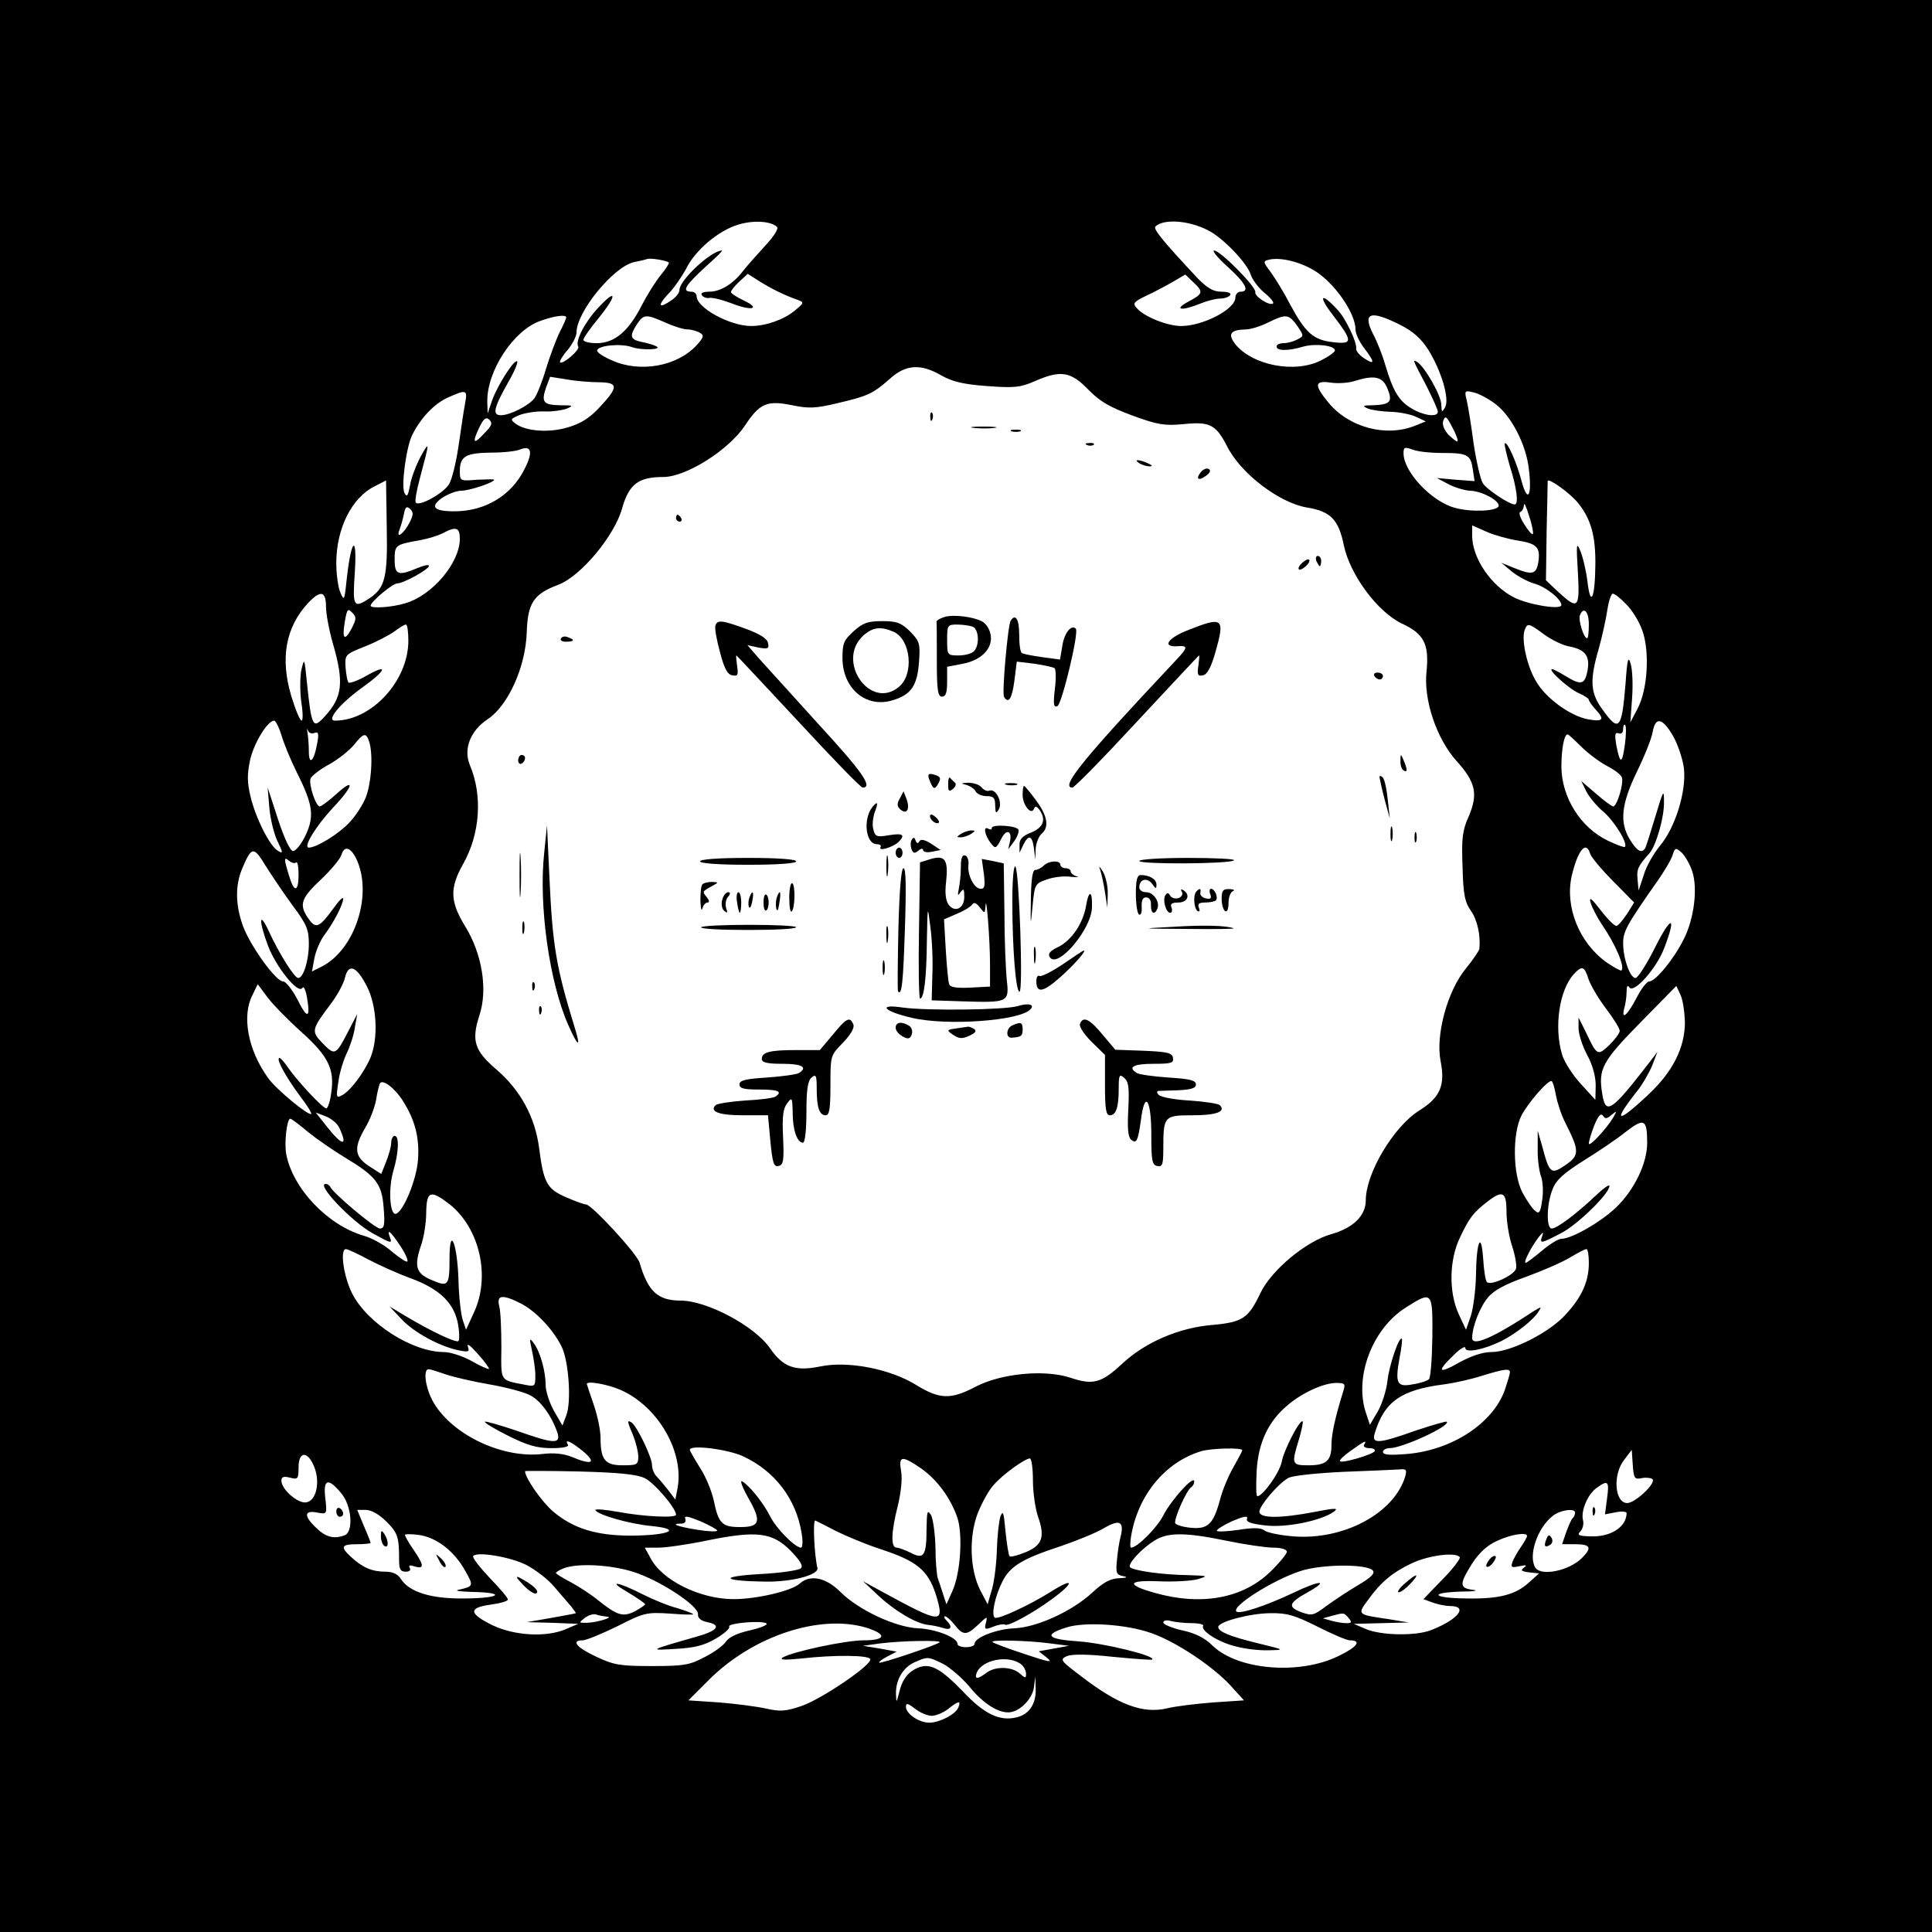 <?xml version="1.0" standalone="no"?>
<!DOCTYPE svg PUBLIC "-//W3C//DTD SVG 20010904//EN"
 "http://www.w3.org/TR/2001/REC-SVG-20010904/DTD/svg10.dtd">
<svg version="1.0" xmlns="http://www.w3.org/2000/svg"
 width="563pt" height="563pt" viewBox="0 0 563 563"
 preserveAspectRatio="xMidYMid meet">

<g transform="translate(0,563) scale(0.1,-0.1)"
fill="#000000" stroke="none">
<path d="M0 2815 l0 -2815 2815 0 2815 0 0 2815 0 2815 -2815 0 -2815 0 0
-2815z m2264 2154 c6 -5 -9 -28 -35 -56 -24 -26 -53 -59 -64 -73 -29 -38 -66
-60 -98 -60 -17 0 -26 -4 -22 -10 4 -6 14 -10 23 -8 10 1 38 -6 64 -16 58 -23
87 -16 36 8 -21 10 -38 21 -38 25 0 4 11 18 24 30 l25 23 33 -21 c33 -21 75
-42 113 -55 19 -7 18 -9 -10 -32 -32 -26 -84 -44 -126 -44 -62 0 -159 53 -159
87 0 7 -7 13 -15 13 -30 0 -19 18 47 78 26 23 45 42 42 42 -31 0 -124 -86
-124 -115 0 -8 -10 -21 -22 -29 -38 -27 -44 -18 -11 17 17 17 40 51 52 73 26
54 93 111 151 129 44 14 96 11 114 -6z m1256 -10 c43 -21 115 -96 125 -130 4
-13 21 -36 38 -51 18 -14 30 -29 27 -32 -9 -9 -55 20 -52 33 3 15 -102 121
-120 121 -7 0 11 -22 40 -48 52 -47 65 -72 37 -72 -8 0 -15 -8 -15 -17 0 -34
-94 -83 -158 -83 -41 0 -110 28 -130 53 -12 13 -8 18 30 36 24 11 59 30 78 41
l34 20 23 -22 c31 -29 29 -34 -14 -57 -45 -24 -20 -28 34 -6 19 8 46 15 59 15
12 0 26 5 29 10 4 6 -7 10 -26 10 -23 0 -40 10 -68 38 -98 105 -132 145 -124
152 24 23 97 18 153 -11z m-1571 -94 c2 -2 -9 -19 -23 -36 -15 -18 -40 -58
-56 -89 -38 -75 -79 -110 -131 -110 -21 0 -39 4 -39 10 0 5 21 35 46 65 53 66
51 86 -2 29 -38 -40 -69 -98 -59 -114 6 -9 -45 -53 -53 -46 -2 3 7 19 22 36
14 17 26 40 26 51 0 60 107 191 167 205 15 3 33 7 38 9 10 4 57 -4 64 -10z
m1877 -21 c59 -33 124 -125 124 -174 0 -12 11 -36 25 -54 32 -42 32 -51 0 -30
-14 9 -24 22 -23 28 3 18 -31 89 -55 114 -48 52 -57 41 -13 -16 59 -77 59 -86
0 -79 -56 6 -80 27 -124 109 -18 35 -44 77 -57 95 -22 29 -23 32 -6 36 31 8
86 -4 129 -29z m-2176 -139 c0 -3 -8 -22 -19 -43 -10 -20 -28 -68 -40 -107
-11 -38 -27 -77 -34 -86 -16 -21 -71 -49 -97 -49 -26 0 -22 20 22 98 17 29 28
56 25 59 -8 7 -57 -69 -73 -114 l-13 -38 -1 35 c-1 90 77 208 155 235 42 15
75 19 75 10z m289 -15 c24 -11 53 -20 65 -20 11 0 28 -5 36 -10 12 -7 11 -13
-10 -36 -57 -62 -166 -81 -247 -44 -24 10 -43 23 -43 28 0 15 67 22 100 11 30
-11 97 -8 70 3 -8 4 -27 9 -42 12 -32 7 -34 17 -12 51 20 30 26 30 83 5z
m1841 -9 c20 -30 20 -30 1 -40 -11 -6 -29 -11 -40 -11 -12 0 -21 -4 -21 -10 0
-13 35 -13 78 0 36 10 92 3 92 -11 0 -5 -18 -18 -40 -29 -76 -39 -201 -15
-251 48 -22 29 -13 41 31 42 14 0 43 9 65 20 53 26 60 25 85 -9z m299 3 c38
-19 62 -40 83 -73 38 -61 63 -144 49 -168 -9 -16 -10 -15 -11 8 0 26 -48 110
-70 124 -15 9 -14 8 28 -72 17 -34 32 -67 32 -73 0 -17 -43 -11 -77 10 -36 21
-54 51 -76 126 -8 28 -24 69 -36 91 -31 62 -8 70 78 27z m-1336 -148 c32 -18
64 -26 133 -31 81 -6 97 -4 139 14 75 33 105 29 156 -24 34 -35 62 -51 129
-76 74 -27 93 -30 148 -25 77 8 95 -1 127 -63 40 -81 154 -167 234 -180 68
-11 92 -35 107 -110 18 -86 98 -194 169 -228 65 -30 80 -60 72 -140 -9 -82 29
-195 87 -260 56 -62 64 -96 36 -162 -19 -42 -21 -65 -18 -148 2 -81 7 -103 25
-128 18 -26 28 -71 24 -110 -1 -6 -18 -31 -39 -57 -54 -65 -89 -194 -74 -270
14 -71 -1 -106 -62 -144 -75 -47 -156 -183 -156 -262 0 -44 -36 -80 -99 -98
-74 -20 -176 -105 -208 -172 -35 -74 -52 -85 -140 -93 -98 -8 -197 -51 -264
-114 -59 -55 -84 -62 -149 -40 -76 25 -202 13 -277 -26 -72 -38 -105 -37 -173
5 -76 47 -199 71 -280 54 -73 -15 -108 -2 -146 53 -45 65 -184 139 -261 139
-66 0 -95 27 -119 110 -7 26 -140 170 -156 170 -5 0 -31 9 -58 21 -56 24 -66
42 -79 144 -12 90 -54 168 -125 229 -63 54 -73 83 -49 157 25 75 8 179 -41
259 -45 73 -46 112 -6 183 49 87 57 199 19 288 -19 47 2 100 52 133 60 40 111
153 114 254 3 85 20 111 92 138 66 25 164 143 186 223 20 70 47 91 120 91 66
0 190 78 238 150 43 65 64 74 138 59 48 -10 68 -9 131 6 90 21 104 28 153 71
46 42 90 45 150 10z m-995 -20 c54 -1 54 -14 1 -71 -30 -33 -56 -49 -93 -60
-55 -17 -123 -12 -153 10 -17 13 -16 14 12 26 17 6 48 11 71 10 22 -1 51 3 65
8 21 9 20 10 -18 10 -50 1 -56 9 -42 51 l12 32 51 -8 c28 -5 70 -8 94 -8z
m2295 -18 c16 -39 9 -47 -43 -49 -29 0 -31 -2 -15 -9 11 -5 40 -9 65 -10 25 0
59 -7 75 -14 l30 -14 -30 -12 c-85 -35 -194 -6 -254 67 -42 51 -41 65 7 58 20
-3 51 -1 67 4 60 19 84 14 98 -21z m-2688 -45 c-4 -21 -12 -77 -19 -124 -7
-47 -19 -97 -28 -111 -17 -26 -85 -64 -96 -53 -4 3 2 36 12 73 28 105 29 110
2 62 -13 -25 -28 -63 -31 -84 -6 -31 -9 -36 -16 -23 -11 18 5 137 23 171 25
49 63 89 102 107 56 25 59 24 51 -18z m3005 -2 c45 -35 87 -117 95 -186 10
-80 -3 -104 -21 -37 -14 54 -42 117 -49 110 -2 -2 5 -32 15 -67 20 -62 26
-111 14 -111 -16 0 -82 44 -93 62 -7 11 -19 64 -27 117 -7 53 -16 109 -20 125
-7 28 -6 29 22 22 16 -4 45 -20 64 -35z m-2948 -83 c-32 -35 -37 -30 -16 15
13 27 20 33 30 24 10 -10 7 -18 -14 -39z m2835 -24 c-2 -2 -13 7 -26 19 -14
16 -19 30 -15 42 6 15 10 11 26 -20 11 -20 18 -39 15 -41z m-2717 -78 c-38
-79 -115 -126 -206 -126 -60 0 -72 13 -36 39 17 11 42 21 56 21 24 0 96 24 96
32 0 2 -22 1 -50 0 -49 -4 -50 -4 -50 25 0 43 17 53 90 54 36 0 74 4 85 9 33
13 39 -6 15 -54z m2673 44 c74 0 83 -5 89 -49 l5 -33 -55 4 -55 5 34 -18 c19
-10 47 -18 62 -19 34 0 89 -30 84 -45 -5 -15 -79 -18 -127 -5 -68 18 -150 105
-150 159 0 18 3 19 26 11 14 -6 53 -10 87 -10z m-3076 -216 c3 -148 -5 -177
-51 -208 -46 -30 -49 -24 -42 77 7 110 -10 99 -23 -15 -7 -68 -8 -71 -19 -45
-7 16 -12 54 -12 86 0 101 45 191 112 224 18 9 33 17 33 17 0 0 1 -61 2 -136z
m3471 71 c38 -47 52 -96 51 -181 -1 -98 -14 -126 -23 -49 -4 33 -14 74 -21 90
-11 27 -12 20 -7 -62 6 -106 1 -111 -56 -59 l-37 35 2 143 c2 79 3 144 3 146
1 11 64 -34 88 -63z m-131 -91 c-3 -3 -14 10 -25 28 -12 18 -17 35 -12 36 6 2
10 11 11 20 0 10 7 -5 15 -32 9 -26 13 -50 11 -52z m-3273 34 c-17 -33 -41
-51 -30 -22 4 10 10 31 13 46 4 21 8 24 18 15 10 -10 10 -17 -1 -39z m3228
-53 c57 -9 67 -20 61 -62 -6 -37 -17 -40 -71 -18 l-37 15 30 -25 c17 -14 45
-29 64 -35 35 -9 81 -46 81 -63 0 -15 -94 0 -138 22 -67 34 -122 115 -122 180
l0 30 43 -19 c23 -10 63 -21 89 -25z m-3082 5 c0 -70 -80 -165 -159 -188 -39
-12 -101 -16 -101 -7 0 11 64 65 78 65 18 0 92 41 92 51 0 5 -16 1 -35 -7 -55
-23 -65 -19 -65 25 0 43 2 44 75 57 22 4 51 13 65 20 39 21 50 17 50 -16z
m-390 -198 c0 -20 9 -69 20 -107 33 -114 28 -156 -23 -212 -36 -40 -39 -32
-53 102 -7 68 -7 69 -16 32 -4 -21 -4 -63 0 -93 5 -30 5 -54 1 -54 -5 0 -18
32 -30 71 -33 110 -17 201 49 272 36 38 52 35 52 -11z m3788 8 c17 -16 38 -50
47 -75 23 -60 17 -174 -13 -230 l-21 -40 5 70 c3 39 1 84 -4 100 -7 25 -10 16
-15 -57 -11 -134 -19 -143 -67 -76 -36 49 -38 85 -11 178 10 36 21 86 25 113
4 26 11 47 16 47 5 0 22 -13 38 -30z m-3713 -71 c-21 -39 -29 -32 -20 20 6 36
9 39 21 26 13 -13 13 -18 -1 -46z m3605 11 c0 -22 -2 -40 -5 -40 -10 0 -26 53
-21 67 11 27 26 11 26 -27z m-3440 -47 c0 -117 -107 -233 -214 -233 -26 0 14
49 79 96 70 50 79 72 15 36 -26 -15 -51 -24 -54 -21 -4 3 -7 23 -9 44 -2 38
-1 38 56 61 31 12 69 32 85 43 15 11 30 21 35 21 4 0 7 -21 7 -47z m3310 18
c22 -16 55 -32 74 -35 46 -9 60 -28 52 -71 -8 -40 -18 -43 -64 -15 -18 11 -35
20 -39 20 -15 0 51 -59 78 -70 16 -7 29 -16 29 -19 0 -4 9 -17 21 -30 26 -28
20 -35 -24 -27 -52 10 -123 62 -151 111 -27 45 -43 122 -33 149 8 21 11 21 57
-13z m-3680 -293 c7 -24 27 -73 45 -109 47 -93 52 -128 25 -184 -12 -25 -28
-45 -36 -45 -8 0 -25 35 -44 93 l-30 92 5 -60 c3 -33 14 -77 24 -97 16 -33 16
-36 2 -28 -24 12 -66 96 -81 159 -10 42 -10 65 -1 107 11 49 51 114 70 114 4
0 14 -19 21 -42z m4055 -2 c14 -24 28 -66 32 -94 8 -67 -25 -174 -70 -227 -18
-22 -40 -60 -47 -85 l-15 -45 -3 32 c-3 30 1 39 35 77 19 22 43 105 42 149 0
39 -2 35 -25 -42 -14 -46 -27 -88 -30 -93 -10 -16 -24 -8 -44 25 -31 50 -26
103 20 198 22 45 43 97 46 116 8 45 28 42 59 -11z m-3959 8 c12 5 14 -1 8 -32
-9 -51 -24 -64 -24 -21 0 18 -2 43 -4 54 -2 11 -1 14 1 7 3 -8 11 -11 19 -8z
m3819 -34 c-8 -58 -14 -58 -25 -1 -5 31 -4 38 7 34 8 -3 13 2 13 13 0 9 3 15
6 11 3 -3 3 -29 -1 -57z m-3659 8 c12 -38 6 -123 -11 -164 -9 -21 -30 -54 -48
-72 -31 -33 -95 -72 -117 -72 -18 0 20 62 71 117 59 62 65 90 9 39 -22 -20
-44 -36 -48 -36 -12 0 -33 65 -27 81 3 8 27 27 55 42 27 15 59 41 72 57 28 35
35 36 44 8z m3531 -13 c19 -19 52 -44 74 -56 22 -11 42 -26 45 -34 7 -16 -14
-85 -25 -85 -4 0 -27 17 -50 37 l-43 37 15 -31 c9 -17 31 -43 49 -58 31 -26
73 -93 63 -103 -2 -2 -24 6 -49 18 -80 38 -135 126 -136 215 0 51 8 95 18 95
3 0 20 -16 39 -35z m-3754 -464 c41 -55 47 -70 47 -112 0 -48 -16 -99 -31 -99
-11 0 -56 72 -85 135 -29 63 -31 34 -3 -41 24 -63 88 -142 100 -123 4 7 10 -6
14 -30 10 -60 0 -61 -29 -2 -15 28 -33 51 -41 51 -21 0 -93 100 -116 159 -23
62 -24 119 -4 168 28 67 34 68 69 10 18 -28 53 -81 79 -116z m185 137 c49
-102 -2 -263 -99 -314 l-30 -15 7 38 c4 21 17 52 29 68 28 37 55 90 55 106 0
7 -13 -6 -29 -29 -38 -52 -49 -58 -67 -36 -34 45 -30 63 28 118 31 29 59 62
63 75 8 27 26 23 43 -11z m3596 14 c3 -10 33 -46 67 -80 l61 -62 -20 -32 c-12
-18 -25 -34 -31 -36 -5 -2 -26 19 -46 45 -27 35 -35 41 -30 23 4 -14 19 -43
33 -64 40 -58 68 -124 57 -134 -2 -2 -22 9 -44 24 -79 57 -121 161 -101 251
18 76 42 105 54 65z m297 -50 c17 -50 6 -140 -25 -200 -29 -58 -82 -122 -100
-122 -7 0 -23 -21 -36 -46 -27 -52 -46 -69 -37 -33 4 13 7 35 7 49 0 16 3 21
8 13 13 -20 80 56 102 115 36 94 21 96 -26 3 -25 -50 -51 -91 -58 -91 -16 0
-36 57 -36 101 0 35 10 53 96 176 23 32 44 68 48 81 7 22 9 23 27 7 10 -10 23
-33 30 -53z m-4068 25 c4 3 7 -12 7 -35 0 -53 -13 -54 -28 -3 -15 49 -15 56 1
42 8 -6 17 -8 20 -4z m206 -361 c29 -56 34 -150 11 -207 -18 -43 -58 -97 -82
-110 -18 -10 -19 -8 -12 38 3 26 15 64 24 83 10 20 21 54 24 75 l7 40 -26 -50
c-36 -70 -39 -72 -74 -36 -35 36 -34 40 24 117 18 24 36 57 40 74 10 44 34 35
64 -24z m3560 21 c6 -18 29 -57 51 -86 22 -29 40 -58 40 -65 0 -7 -14 -25 -30
-41 -35 -33 -36 -32 -70 40 l-20 40 0 -31 c0 -17 11 -52 25 -78 16 -29 25 -63
25 -89 l-1 -42 -42 46 c-24 26 -49 65 -55 86 -24 80 -8 188 34 234 24 26 31
24 43 -14z m-3751 -154 c79 -71 98 -109 87 -179 -3 -24 -10 -44 -14 -44 -10 0
-83 78 -111 118 -12 18 -24 31 -27 29 -7 -7 22 -58 62 -112 20 -26 34 -49 32
-51 -7 -7 -103 72 -126 105 -59 82 -77 181 -45 242 l15 31 29 -39 c16 -21 60
-66 98 -100z m4032 29 c0 -76 -36 -147 -111 -216 -89 -83 -100 -76 -27 16 15
19 34 52 43 74 l15 39 -22 -29 c-113 -146 -129 -157 -139 -93 -12 72 0 94 111
207 l105 107 12 -26 c7 -14 12 -50 13 -79z m-3736 -230 c35 -55 49 -107 44
-172 -4 -57 -42 -150 -64 -157 -18 -6 -23 73 -8 124 16 54 18 103 4 103 -5 0
-10 -9 -10 -20 0 -11 -7 -36 -15 -56 l-14 -35 -36 23 c-42 28 -45 53 -11 111
14 23 28 60 32 82 3 22 9 43 11 48 8 13 43 -13 67 -51z m3360 17 c4 -22 16
-59 28 -82 41 -81 41 -94 0 -122 -42 -29 -47 -25 -68 55 l-13 45 0 -52 c-1
-28 4 -64 9 -79 6 -15 8 -47 4 -71 -5 -37 -9 -42 -21 -31 -8 6 -24 30 -36 52
-29 54 -30 174 -3 226 19 36 74 100 87 100 3 0 9 -18 13 -41z m-3545 -96 c26
-56 8 -53 -38 6 l-31 39 29 -11 c16 -6 34 -21 40 -34z m3707 38 c16 13 16 12
6 -6 -20 -34 -72 -90 -72 -77 0 6 7 30 16 53 11 27 19 36 25 28 6 -10 11 -10
25 2z m-3798 -50 c26 -21 74 -54 107 -74 90 -54 108 -76 113 -147 4 -49 2 -60
-11 -60 -14 0 -138 104 -145 122 -2 4 -8 8 -13 8 -29 0 76 -110 137 -144 54
-30 58 -31 50 -11 -10 27 3 16 30 -25 15 -22 24 -43 21 -46 -3 -3 -22 10 -44
28 -21 19 -58 40 -83 47 -106 31 -207 138 -226 238 -6 33 2 103 12 103 3 0 26
-17 52 -39z m3902 -31 c0 -60 -37 -137 -91 -189 -44 -42 -129 -91 -159 -91 -9
0 -35 -16 -57 -35 -23 -19 -44 -35 -47 -35 -8 0 17 48 38 75 13 16 15 17 10 3
-8 -23 -5 -23 56 9 48 25 140 115 140 137 0 6 -19 -8 -42 -30 -54 -51 -111
-94 -126 -94 -17 0 -15 74 3 116 10 26 33 46 90 82 42 26 97 63 123 84 53 41
62 37 62 -32z m-3489 -180 c87 -70 119 -210 70 -315 l-23 -50 -10 30 c-5 17
-11 68 -12 115 -3 102 -25 161 -26 68 0 -85 -3 -89 -50 -69 -47 19 -54 39 -34
99 9 24 16 69 16 98 1 64 12 68 69 24z m3079 -21 c0 -27 7 -72 16 -99 9 -27
14 -56 12 -66 -3 -19 -74 -52 -85 -40 -4 3 -9 34 -11 69 -6 83 -20 48 -21 -53
-1 -41 -8 -93 -15 -115 l-14 -40 -21 45 c-30 65 -28 160 4 225 27 57 39 72 79
103 45 35 56 29 56 -29z m-3319 -138 c30 -16 87 -42 126 -56 86 -32 127 -73
138 -135 4 -23 4 -44 1 -48 -7 -6 -81 29 -156 74 l-45 27 35 -37 c36 -39 112
-80 167 -91 29 -6 32 -4 26 12 -3 10 10 0 29 -22 20 -22 34 -42 33 -44 -2 -2
-25 8 -51 23 -25 14 -62 26 -80 26 -93 0 -224 84 -268 171 -25 50 -36 129 -18
129 5 0 33 -13 63 -29z m3559 -11 c0 -54 -20 -99 -67 -150 -47 -53 -160 -110
-217 -110 -25 0 -58 -11 -93 -30 -61 -35 -68 -28 -18 20 19 19 35 29 35 22 0
-16 54 -5 105 20 45 23 95 63 109 87 9 14 8 14 -15 0 -118 -78 -179 -104 -179
-78 0 33 23 91 46 118 17 21 51 39 113 61 49 18 106 43 127 56 22 13 42 24 47
24 4 0 7 -18 7 -40z m-3111 -119 c42 -22 92 -74 117 -124 21 -40 30 -162 14
-202 l-11 -29 -25 43 c-13 24 -24 57 -24 75 0 40 -16 97 -34 121 -13 18 -14
16 -6 -20 5 -22 10 -55 10 -73 0 -33 -1 -33 -32 -27 -72 14 -68 8 -67 108 0
51 -2 104 -6 120 -9 34 9 36 64 8z m2655 -97 c-1 -63 -5 -119 -10 -123 -5 -5
-26 -12 -47 -15 -46 -9 -52 2 -39 75 6 30 9 56 7 58 -8 7 -37 -77 -42 -124 -3
-27 -16 -67 -28 -88 l-23 -39 -11 33 c-36 104 17 247 116 309 77 49 78 47 77
-86z m-2875 -109 c23 -8 80 -21 126 -29 47 -8 100 -22 118 -31 32 -15 66 -63
82 -112 9 -32 -13 -30 -120 8 -48 16 -89 28 -92 26 -2 -3 28 -21 68 -41 56
-28 84 -36 126 -36 34 0 52 4 48 10 -12 19 10 9 45 -20 40 -34 24 -40 -35 -15
-23 9 -52 12 -84 8 -121 -14 -271 60 -322 158 -20 39 -26 89 -10 89 5 0 27 -7
50 -15z m3101 6 c0 -5 -7 -28 -15 -52 -35 -97 -154 -175 -285 -186 -49 -4 -70
-3 -70 6 0 6 9 11 20 11 36 0 178 65 166 77 -2 2 -43 -10 -91 -26 -107 -38
-129 -40 -119 -8 28 93 77 127 203 143 30 4 79 15 110 25 65 20 81 22 81 10z
m-2590 -52 c109 -49 185 -182 164 -288 l-6 -31 -21 28 c-12 15 -27 33 -34 40
-7 7 -13 22 -13 33 0 22 -44 114 -60 124 -13 8 -13 4 5 -38 8 -20 15 -48 15
-62 0 -23 -4 -25 -45 -25 -52 0 -65 16 -65 80 0 22 -9 66 -20 97 -11 32 -20
59 -20 60 0 10 62 -1 100 -18z m2105 -1 c-24 -77 -35 -127 -35 -158 0 -47 -15
-60 -67 -60 -49 0 -50 3 -28 75 8 27 13 51 11 53 -8 7 -55 -84 -61 -118 -6
-31 -55 -100 -71 -100 -4 0 -4 33 -2 74 5 83 34 144 90 191 42 36 105 65 142
65 25 0 27 -3 21 -22z m60 -158 c-3 -5 3 -10 15 -10 12 0 19 -4 16 -9 -7 -10
-95 -36 -101 -29 -3 3 12 17 32 31 41 29 47 32 38 17z m-1809 -34 c92 -43 154
-124 170 -224 4 -23 3 -42 -2 -42 -18 1 -72 56 -89 90 -20 40 -61 91 -82 103
-8 5 0 -17 17 -47 40 -70 35 -86 -23 -86 -53 0 -63 10 -77 77 -6 28 -24 72
-41 97 -16 26 -29 49 -29 51 0 16 111 2 156 -19z m1454 18 c0 -3 -12 -25 -26
-50 -14 -24 -32 -67 -39 -95 -19 -70 -35 -86 -85 -81 -22 2 -42 8 -45 13 -6 9
32 96 46 105 5 3 9 10 9 17 0 20 -66 -53 -89 -97 -18 -37 -77 -96 -95 -96 -3
0 -3 15 0 33 20 120 99 216 204 248 30 9 120 11 120 3z m1166 -81 c13 2 27 0
30 -4 8 -14 -52 -69 -74 -69 -37 0 -43 83 -9 126 l22 29 3 -44 c3 -40 5 -43
28 -38z m-3871 34 c19 -45 7 -101 -23 -105 -24 -4 -72 38 -72 63 0 11 6 14 25
9 23 -6 25 -4 25 30 0 47 26 49 45 3z m1769 -6 c47 -33 86 -86 106 -144 16
-50 9 -160 -14 -212 l-18 -40 -10 30 c-5 17 -12 37 -15 45 -3 8 -7 49 -7 90
-1 41 -7 84 -13 95 -11 17 -12 11 -13 -40 0 -79 -8 -90 -46 -70 -16 8 -35 15
-41 15 -18 0 -16 46 3 121 9 37 14 78 10 101 -8 46 1 48 58 9z m326 -35 c0
-35 7 -83 15 -106 21 -59 12 -84 -38 -104 -22 -9 -43 -14 -45 -11 -3 3 -8 35
-12 73 -5 55 -7 63 -15 42 -4 -14 -9 -56 -10 -95 -1 -38 -7 -90 -14 -115 l-13
-45 -21 40 c-31 60 -34 157 -8 225 12 30 32 67 46 82 25 30 92 78 106 78 5 0
9 -29 9 -64z m-1132 7 c28 -13 92 -88 92 -107 0 -10 -92 -6 -167 8 -40 7 -70
10 -68 5 9 -14 100 -40 164 -46 91 -9 52 -27 -59 -28 -103 0 -170 21 -229 71
-33 29 -81 97 -81 117 0 1 71 1 158 -1 113 -3 166 -8 190 -19z m2217 5 c-32
-108 -180 -187 -327 -175 -38 3 -76 11 -83 17 -10 8 -32 9 -75 2 -33 -5 -62
-6 -64 -3 -2 3 18 16 44 28 33 14 47 17 44 8 -4 -10 10 -15 51 -20 60 -8 165
13 202 40 15 11 4 11 -57 -1 -100 -19 -160 -19 -160 1 0 17 54 81 84 98 12 7
80 14 161 18 77 3 150 6 163 7 20 2 22 -1 17 -20z m-3101 -49 c31 -36 37 -113
10 -123 -32 -12 -56 -5 -85 24 -35 34 -32 50 7 42 27 -5 27 -4 22 42 -7 56 8
61 46 15z m3689 -16 l-6 -46 31 6 c18 4 32 2 32 -2 0 -41 -47 -71 -107 -68
-33 1 -38 4 -28 14 7 7 11 22 8 33 -7 27 14 77 41 95 32 23 36 19 29 -32z
m-3557 -67 c33 -33 37 -44 37 -113 0 -26 4 -33 19 -33 11 0 16 4 12 11 -4 8 0
9 15 4 28 -8 27 4 -4 49 -14 20 -25 40 -25 43 0 3 19 3 41 0 51 -7 103 -47
135 -105 25 -44 24 -45 -21 -55 -11 -3 8 -5 42 -6 98 -2 82 -18 -19 -19 -100
-2 -165 18 -190 57 -9 14 -23 21 -46 21 -37 0 -66 12 -99 43 -32 29 -29 37 17
37 22 0 40 2 40 4 0 2 -9 25 -20 50 l-19 46 25 0 c16 0 39 -13 60 -34z m3464
26 c0 -5 -3 -12 -7 -16 -4 -3 -12 -22 -19 -41 l-12 -35 39 0 c44 0 49 -10 19
-40 -38 -38 -120 -54 -136 -28 -21 34 5 114 50 150 22 18 66 24 66 10z m-2500
-52 c0 -4 -26 -3 -57 2 -57 9 -82 18 -49 18 11 0 16 5 13 14 -4 10 7 8 44 -7
27 -12 49 -24 49 -27z m345 -1 c28 -14 87 -39 133 -54 104 -34 136 -61 159
-131 27 -88 17 -87 -157 8 l-55 30 45 -42 c47 -44 109 -81 144 -85 12 -1 31
-5 44 -9 24 -8 29 3 10 22 -7 7 -8 12 -4 12 4 0 17 -11 28 -25 25 -32 35 -31
69 1 26 25 27 25 22 5 -5 -20 -3 -21 22 -11 15 6 30 8 33 6 7 -8 82 33 140 76
65 48 61 62 -5 20 -62 -39 -154 -82 -164 -76 -11 7 0 62 22 105 22 45 59 67
169 103 47 16 104 39 127 53 45 26 59 20 49 -23 -4 -14 -9 -45 -11 -69 -4 -39
-2 -44 18 -48 15 -3 11 -5 -12 -6 -25 -1 -46 -12 -78 -42 -60 -55 -161 -101
-227 -104 -52 -2 -116 -27 -116 -45 0 -6 -11 -10 -25 -10 -14 0 -25 4 -25 10
0 18 -63 43 -115 45 -65 3 -173 53 -226 106 -42 42 -88 52 -119 24 -23 -21
-125 -45 -192 -45 -98 0 -210 55 -243 121 l-16 29 39 0 c22 0 86 9 143 21 143
29 189 24 242 -29 29 -30 38 -45 31 -52 -6 -6 -60 -14 -120 -17 -120 -7 -111
-20 16 -22 80 -1 157 20 152 40 -9 37 -14 141 -6 138 5 -2 32 -16 59 -30z
m1140 -29 c53 -11 115 -20 136 -20 23 0 39 -5 39 -12 0 -6 -22 -33 -49 -59
-80 -77 -200 -99 -335 -61 -86 24 -81 38 11 34 43 -2 94 1 113 6 33 10 31 10
-30 12 -73 1 -157 13 -167 23 -8 9 33 54 72 78 38 24 89 24 210 -1z m875 14
c0 -3 -8 -18 -18 -32 -10 -15 -22 -35 -25 -45 -5 -14 -2 -16 21 -11 20 4 23 3
13 -4 -11 -8 -8 -11 15 -14 l29 -3 -29 -26 c-39 -36 -87 -49 -184 -47 -98 1
-110 17 -14 20 37 0 52 3 35 5 -41 5 -41 16 -3 77 21 32 44 53 73 66 41 19 87
26 87 14z m-2917 -84 c27 -14 64 -42 83 -65 19 -22 41 -48 49 -57 8 -10 14
-19 13 -19 -2 -1 -34 -7 -73 -14 l-70 -12 75 -2 75 -3 -35 -15 c-57 -25 -150
-20 -215 11 -69 34 -71 51 -5 60 28 4 50 10 50 15 0 5 -24 33 -54 64 -29 31
-51 59 -47 63 13 13 108 -3 154 -26z m2721 22 c2 -4 -20 -34 -51 -65 l-55 -57
27 -10 c14 -5 37 -10 50 -10 55 0 25 -39 -54 -70 -45 -18 -147 -16 -191 3
l-35 15 80 2 80 2 -60 10 c-90 13 -90 13 -59 55 39 54 72 81 129 108 49 23
129 33 139 17z m-2410 -42 c77 -24 192 -99 190 -124 -1 -11 8 -19 27 -23 44
-9 30 -26 -37 -44 -133 -38 -135 -39 -56 -34 56 3 84 10 118 30 24 14 42 30
39 35 -6 10 97 19 109 9 4 -4 -18 -13 -49 -20 -36 -8 -61 -20 -69 -32 -6 -10
-33 -31 -61 -45 -45 -24 -61 -27 -155 -27 -93 0 -111 3 -162 27 -58 27 -75 48
-40 48 10 0 56 19 101 41 78 40 86 41 152 37 38 -3 69 -4 69 -2 0 2 -21 10
-47 18 -27 7 -70 25 -98 39 -74 38 -108 43 -47 8 28 -17 52 -33 52 -36 0 -2
-13 -11 -29 -20 -35 -18 -52 -13 -107 31 -22 18 -59 42 -82 54 -23 12 -42 24
-42 26 0 3 10 9 23 14 39 15 133 11 201 -10z m2156 4 c8 -8 -3 -20 -42 -43
-29 -17 -71 -45 -93 -61 -37 -28 -42 -29 -73 -18 -40 15 -37 27 17 57 68 38
38 37 -41 -1 -78 -37 -156 -63 -165 -54 -15 15 107 92 187 118 61 20 191 21
210 2z m-2232 -135 c24 -1 -27 -17 -58 -18 -24 0 -24 0 -5 15 11 8 26 12 33 9
8 -3 21 -5 30 -6z m2071 -29 c43 -22 86 -40 94 -40 36 0 23 -19 -31 -45 -114
-57 -294 -42 -368 29 -23 23 -51 37 -89 45 -30 7 -55 17 -55 23 0 6 10 8 23 4
12 -3 39 -6 60 -6 21 0 36 -4 33 -8 -8 -14 45 -48 96 -60 26 -7 68 -12 95 -11
48 1 48 1 -30 20 -82 20 -117 34 -117 48 0 15 94 40 152 40 48 1 71 -6 137
-39z m91 25 c10 -12 9 -15 -6 -15 -11 0 -30 3 -44 7 l-25 7 25 7 c37 10 36 10
50 -6z m-1406 -28 c61 -19 58 -37 -6 -37 -55 0 -208 -33 -237 -50 -11 -7 5 -8
54 -3 98 11 198 10 201 -2 6 -16 -144 -118 -202 -137 -45 -15 -61 -16 -101 -7
-27 6 -88 14 -137 18 l-90 6 61 61 c128 127 322 191 457 151z m831 -16 c72
-25 180 -97 232 -154 l38 -42 -90 -6 c-50 -4 -109 -11 -133 -17 -72 -17 -144
10 -255 96 -57 43 -59 46 -38 56 15 6 59 6 133 -2 62 -6 114 -10 116 -8 10 11
-142 48 -216 53 -90 6 -102 19 -36 40 54 18 176 10 249 -16z m-617 -27 c-9 -8
-172 -63 -176 -59 -2 2 9 10 24 18 l27 14 -49 9 -49 8 50 7 c66 8 180 10 173
3z m322 -3 l55 -7 -44 -8 -44 -8 24 -19 c19 -15 6 -13 -65 11 -49 16 -91 32
-94 35 -7 7 101 5 168 -4z m-311 -60 c20 -11 54 -40 75 -65 39 -48 81 -76 114
-76 32 0 70 38 75 73 l4 32 1 -35 c2 -45 -19 -77 -58 -85 -48 -11 -93 11 -154
76 -64 66 -94 83 -129 70 -30 -12 -48 -34 -57 -74 -8 -30 -8 -30 -9 -5 -2 41
20 79 54 94 39 17 39 17 84 -5z m228 -2 c7 -6 13 -18 13 -27 0 -13 -2 -13 -18
1 -23 21 -72 22 -98 2 -25 -19 -35 -19 -28 0 15 39 95 54 131 24z m-262 -149
c12 0 34 9 48 20 30 24 38 25 30 5 -7 -20 -55 -45 -85 -45 -30 0 -68 26 -68
46 0 12 5 11 26 -5 15 -12 37 -21 49 -21z"/>
<path d="M2711 4414 c0 -11 3 -14 6 -6 3 7 2 16 -1 19 -3 4 -6 -2 -5 -13z"/>
<path d="M2838 4383 c18 -2 45 -2 60 0 15 2 0 4 -33 4 -33 0 -45 -2 -27 -4z"/>
<path d="M2948 4373 c6 -2 18 -2 25 0 6 3 1 5 -13 5 -14 0 -19 -2 -12 -5z"/>
<path d="M3168 4333 c7 -3 16 -2 19 1 4 3 -2 6 -13 5 -11 0 -14 -3 -6 -6z"/>
<path d="M3320 4280 c8 -5 22 -9 30 -9 10 0 8 3 -5 9 -27 12 -43 12 -25 0z"/>
<path d="M3500 4255 c-17 -21 -8 -28 15 -11 11 8 14 15 8 19 -6 4 -16 0 -23
-8z"/>
<path d="M1970 4120 c0 -5 5 -10 11 -10 5 0 7 5 4 10 -3 6 -8 10 -11 10 -2 0
-4 -4 -4 -10z"/>
<path d="M3836 3995 c4 -8 8 -15 10 -15 2 0 4 7 4 15 0 8 -4 15 -10 15 -5 0
-7 -7 -4 -15z"/>
<path d="M3790 3985 c-7 -8 -8 -15 -2 -15 5 0 15 7 22 15 7 8 8 15 2 15 -5 0
-15 -7 -22 -15z"/>
<path d="M2752 3832 c-13 -4 -23 -10 -23 -14 1 -5 1 -55 1 -113 0 -87 3 -105
15 -105 11 0 15 11 15 43 l0 44 47 9 c56 11 89 48 79 88 -3 14 -14 30 -24 35
-26 14 -84 21 -110 13z m82 -28 c19 -7 21 -55 4 -72 -7 -7 -27 -12 -45 -12
-32 0 -33 1 -33 45 0 43 1 45 29 45 16 0 36 -3 45 -6z"/>
<path d="M2945 3821 c-8 -14 -26 -212 -19 -222 13 -21 23 -5 30 47 l7 56 50
-6 c28 -4 55 -10 60 -13 4 -3 5 -30 1 -60 -5 -45 -4 -55 7 -51 13 4 64 216 54
226 -13 13 -33 -12 -39 -48 l-7 -42 -52 7 c-28 4 -55 9 -59 12 -5 2 -8 26 -8
54 0 45 -11 62 -25 40z"/>
<path d="M2085 3808 c-3 -7 3 -42 13 -78 12 -47 22 -66 36 -68 16 -3 18 1 14
27 -2 17 -4 31 -2 31 1 0 82 -87 180 -192 98 -106 182 -193 188 -193 31 0 -2
47 -130 186 -77 85 -155 171 -173 191 l-33 38 32 -7 c28 -5 32 -3 28 13 -2 13
-23 26 -63 41 -71 26 -84 27 -90 11z"/>
<path d="M2488 3791 c-29 -26 -33 -36 -33 -78 0 -89 68 -147 145 -124 55 16
73 43 78 111 4 55 2 61 -26 90 -26 25 -38 30 -81 30 -42 0 -56 -5 -83 -29z
m116 -2 c51 -23 60 -125 15 -161 -84 -69 -184 77 -103 150 28 25 51 27 88 11z"/>
<path d="M3465 3795 c-63 -24 -81 -52 -32 -48 30 2 29 -4 -9 -44 -270 -287
-335 -368 -299 -368 6 0 91 87 189 193 98 105 179 192 180 192 2 0 0 -14 -2
-31 -4 -26 -1 -30 13 -27 13 2 24 23 37 68 28 99 22 104 -77 65z"/>
<path d="M1635 3770 c-4 -6 3 -10 14 -10 25 0 27 6 6 13 -8 4 -17 2 -20 -3z"/>
<path d="M4005 3660 c3 -5 10 -10 16 -10 5 0 9 5 9 10 0 6 -7 10 -16 10 -8 0
-12 -4 -9 -10z"/>
<path d="M1510 3414 c0 -8 5 -12 10 -9 6 3 10 10 10 16 0 5 -4 9 -10 9 -5 0
-10 -7 -10 -16z"/>
<path d="M4081 3413 c-1 -12 4 -25 9 -28 12 -7 12 2 0 30 -8 19 -9 19 -9 -2z"/>
<path d="M2707 3361 c11 -29 15 -33 24 -20 13 21 11 26 -10 32 -15 4 -18 1
-14 -12z"/>
<path d="M2763 3345 c0 -21 2 -23 14 -14 8 7 10 15 6 18 -4 4 -11 10 -14 14
-4 4 -6 -4 -6 -18z"/>
<path d="M4020 3365 c1 -6 7 -35 15 -65 l15 -55 -6 55 c-3 30 -9 59 -15 65 -6
5 -9 5 -9 0z"/>
<path d="M2815 3343 c11 -3 24 -11 28 -19 4 -8 19 -14 32 -14 20 0 25 -5 25
-27 1 -24 2 -25 11 -11 11 21 -9 61 -28 54 -6 -3 -17 2 -23 10 -7 8 -24 13
-39 13 -21 -1 -22 -2 -6 -6z"/>
<path d="M2933 3343 c9 -2 23 -2 30 0 6 3 -1 5 -18 5 -16 0 -22 -2 -12 -5z"/>
<path d="M2980 3314 c0 -30 25 -61 33 -41 4 9 8 8 16 -3 20 -28 12 -51 -24
-66 -26 -10 -35 -20 -34 -37 l0 -22 11 23 c15 31 26 28 31 -10 l4 -33 1 31 c1
17 9 37 17 44 23 19 18 52 -16 98 -17 23 -33 42 -35 42 -2 0 -4 -12 -4 -26z"/>
<path d="M2622 3303 c-9 -16 -8 -23 2 -32 19 -16 28 1 18 30 l-9 23 -11 -21z"/>
<path d="M2542 3278 c-28 -36 -19 -108 13 -108 9 0 14 -4 11 -9 -8 -13 36 0
52 15 21 21 14 27 -28 20 -35 -6 -40 -4 -45 17 -4 12 -1 35 4 50 11 29 9 34
-7 15z"/>
<path d="M2710 3252 c0 -12 19 -26 26 -19 2 2 -2 10 -11 17 -9 8 -15 8 -15 2z"/>
<path d="M2890 3217 c0 -5 -4 -5 -10 -2 -15 9 -11 -17 5 -39 16 -21 17 -21 34
12 15 28 31 20 24 -11 l-5 -22 17 23 c9 12 15 28 13 34 -4 12 -78 17 -78 5z"/>
<path d="M4052 3200 c0 -19 2 -27 5 -17 2 9 2 25 0 35 -3 9 -5 1 -5 -18z"/>
<path d="M1586 3146 c-17 -153 15 -379 70 -503 29 -66 38 -68 18 -5 -54 176
-64 238 -73 437 l-7 150 -8 -79z"/>
<path d="M2800 3200 c-13 -9 -13 -10 0 -10 8 0 22 5 30 10 13 9 13 10 0 10 -8
0 -22 -5 -30 -10z"/>
<path d="M4122 3190 c0 -14 2 -19 5 -12 2 6 2 18 0 25 -3 6 -5 1 -5 -13z"/>
<path d="M2657 3183 c-4 -6 -4 -18 -1 -27 5 -13 9 -14 20 -5 8 7 14 7 14 2 0
-6 12 -8 26 -5 l25 5 -27 18 c-19 12 -31 15 -35 7 -4 -7 -8 -6 -11 3 -3 9 -6
10 -11 2z"/>
<path d="M1514 3080 c0 -58 1 -81 3 -52 2 28 2 76 0 105 -2 28 -3 5 -3 -53z"/>
<path d="M2610 3145 c0 -8 5 -15 10 -15 6 0 10 7 10 15 0 8 -4 15 -10 15 -5 0
-10 -7 -10 -15z"/>
<path d="M2583 3105 c0 -27 2 -38 4 -22 2 15 2 37 0 50 -2 12 -4 0 -4 -28z"/>
<path d="M2713 3127 l-32 -10 -3 -198 c-2 -110 0 -199 3 -199 12 0 19 61 20
169 2 105 2 105 10 41 5 -36 8 -99 6 -140 l-2 -75 90 -3 c133 -4 136 -3 129
61 -3 28 -7 117 -7 197 l-2 144 -32 7 -32 6 6 -43 c4 -35 3 -44 -9 -44 -19 0
-39 39 -36 69 2 13 -3 26 -9 28 -9 3 -13 -7 -13 -34 0 -21 -3 -49 -6 -63 -4
-20 -3 -22 5 -10 9 12 11 10 11 -13 0 -34 -27 -48 -46 -23 -8 12 -11 34 -7 66
7 64 -3 79 -44 67z m172 -307 l0 -65 -58 -3 c-40 -2 -58 1 -61 10 -3 7 -7 53
-10 101 l-5 88 37 16 c20 8 40 20 45 27 5 8 12 5 22 -8 15 -19 15 -19 17 5 2
38 13 -98 13 -171z"/>
<path d="M2040 3120 c0 -6 53 -10 140 -10 87 0 140 4 140 10 0 6 -53 10 -140
10 -87 0 -140 -4 -140 -10z"/>
<path d="M3320 3121 c0 -10 265 -9 276 2 4 4 -56 7 -134 7 -78 0 -142 -4 -142
-9z"/>
<path d="M3042 3108 c-7 -7 -18 -13 -25 -13 -8 0 -12 -26 -13 -85 -1 -81 -1
-82 5 -20 6 63 7 65 41 77 19 7 51 11 70 8 19 -2 27 -1 18 1 -10 3 -18 10 -18
15 0 5 -7 9 -15 9 -8 0 -15 5 -15 10 0 14 -34 12 -48 -2z"/>
<path d="M2950 3004 c0 -137 10 -264 21 -264 11 0 -1 352 -12 365 -5 5 -9 -38
-9 -101z"/>
<path d="M3206 3095 c4 -11 10 -40 14 -65 l7 -45 1 40 c1 22 -6 51 -14 65 -10
16 -13 18 -8 5z"/>
<path d="M2618 2923 c-2 -98 -3 -180 -1 -182 11 -14 15 27 20 183 4 119 3 176
-4 176 -7 0 -12 -64 -15 -177z"/>
<path d="M3310 3026 c0 -30 4 -57 9 -61 6 -3 9 7 8 22 -1 19 3 28 13 28 9 0
15 -9 14 -22 -1 -25 11 -31 19 -10 7 20 -12 47 -33 47 -11 0 -20 6 -20 14 0
24 22 30 37 11 11 -16 13 -16 13 -3 0 16 -20 28 -46 28 -10 0 -14 -14 -14 -54z"/>
<path d="M2047 3053 c-4 -3 -6 -25 -6 -47 1 -23 3 -33 6 -23 2 9 9 17 15 17 6
0 5 6 -2 15 -14 17 -14 17 15 33 20 11 20 11 -1 12 -11 0 -24 -3 -27 -7z"/>
<path d="M2300 3014 c0 -26 3 -44 7 -40 10 10 11 76 2 82 -5 3 -9 -16 -9 -42z"/>
<path d="M3444 3031 c4 -6 0 -14 -9 -18 -10 -3 -21 0 -25 7 -5 9 -9 9 -14 1
-9 -14 2 -51 14 -51 5 0 7 7 4 15 -5 11 1 15 20 15 27 0 36 23 14 36 -7 4 -8
3 -4 -5z"/>
<path d="M3487 3033 c-11 -10 -8 -51 3 -58 6 -3 7 1 4 9 -5 12 0 16 18 16 14
0 27 3 31 6 8 8 -3 34 -14 34 -4 0 -6 -7 -2 -16 4 -12 1 -15 -13 -12 -10 2
-18 10 -16 16 2 13 -1 15 -11 5z"/>
<path d="M3560 3011 c0 -17 5 -33 10 -36 6 -4 10 6 10 24 0 16 6 32 13 34 6 3
2 6 -10 6 -19 1 -23 -4 -23 -28z"/>
<path d="M2105 3009 c-4 -12 -2 -26 5 -33 10 -8 11 -7 6 8 -3 10 -1 25 5 32 8
9 8 14 1 14 -6 0 -14 -9 -17 -21z"/>
<path d="M2148 3000 c2 -16 6 -30 8 -30 2 0 4 14 4 30 0 17 -4 30 -8 30 -5 0
-7 -13 -4 -30z"/>
<path d="M2184 3015 c-3 -8 -4 -20 -2 -27 3 -7 7 -1 10 15 6 29 1 36 -8 12z"/>
<path d="M2225 3000 c0 -15 3 -26 8 -23 4 2 7 13 7 23 0 10 -3 21 -7 23 -5 3
-8 -8 -8 -23z"/>
<path d="M2264 3016 c-3 -8 -4 -23 -2 -33 3 -11 6 -6 9 15 6 34 2 42 -7 18z"/>
<path d="M3165 2991 c-9 -53 -43 -102 -82 -121 -23 -11 -30 -19 -24 -29 22
-36 121 80 123 144 2 50 -9 54 -17 6z"/>
<path d="M1522 2925 c0 -16 2 -22 5 -12 2 9 2 23 0 30 -3 6 -5 -1 -5 -18z"/>
<path d="M2043 2928 c-2 -5 59 -8 136 -8 78 0 141 3 141 8 0 4 -61 7 -136 7
-75 0 -138 -3 -141 -7z"/>
<path d="M2583 2905 c0 -22 2 -30 4 -17 2 12 2 30 0 40 -3 9 -5 -1 -4 -23z"/>
<path d="M3415 2929 c-96 -5 -94 -5 45 -6 80 -1 141 0 135 2 -23 8 -86 10
-180 4z"/>
<path d="M3013 2845 c0 -22 2 -30 4 -17 2 12 2 30 0 40 -3 9 -5 -1 -4 -23z"/>
<path d="M3097 2820 c-33 -22 -63 -37 -68 -34 -5 3 -9 -4 -9 -15 0 -36 19 -33
67 9 40 35 81 81 71 80 -2 0 -29 -18 -61 -40z"/>
<path d="M2572 2810 c0 -19 2 -27 5 -17 2 9 2 25 0 35 -3 9 -5 1 -5 -18z"/>
<path d="M1551 2754 c0 -11 3 -14 6 -6 3 7 2 16 -1 19 -3 4 -6 -2 -5 -13z"/>
<path d="M2965 2698 c-38 -11 -262 -14 -335 -4 -74 11 -55 -11 27 -30 101 -24
312 -9 345 24 15 15 -4 20 -37 10z"/>
<path d="M1571 2684 c0 -11 3 -14 6 -6 3 7 2 16 -1 19 -3 4 -6 -2 -5 -13z"/>
<path d="M2427 2615 l-38 -45 -69 0 c-77 0 -100 -6 -100 -26 0 -10 15 -14 60
-14 57 0 75 -10 48 -27 -7 -4 -49 -10 -93 -13 -62 -4 -80 -8 -80 -20 0 -12 13
-15 58 -15 55 0 69 -6 46 -21 -7 -4 -46 -9 -88 -11 -42 -3 -80 -9 -85 -13 -20
-19 9 -30 78 -30 l74 0 7 -76 c6 -62 10 -75 23 -72 15 3 17 15 14 83 -3 61 0
85 12 100 14 19 15 17 16 -28 0 -50 13 -87 30 -87 6 0 10 38 10 89 0 66 4 92
15 101 13 11 15 6 15 -33 0 -55 8 -77 26 -77 11 0 14 19 14 87 0 87 0 87 36
124 23 24 34 43 31 53 -10 25 -20 20 -60 -29z"/>
<path d="M3147 2646 c-3 -7 12 -30 34 -52 l39 -38 0 -88 c0 -69 3 -88 14 -88
18 0 26 22 26 77 0 41 2 44 16 32 13 -11 15 -28 12 -91 -3 -55 -1 -81 8 -89
16 -13 20 -5 29 59 11 86 30 59 30 -44 0 -76 2 -89 18 -92 14 -3 17 4 17 50 0
96 2 98 86 98 69 0 98 11 78 30 -5 4 -44 10 -87 13 -43 2 -84 10 -90 16 -6 6
-7 11 -1 12 5 0 32 1 59 2 37 2 50 6 50 17 0 12 -18 16 -80 20 -44 3 -86 9
-92 13 -28 17 -10 27 48 27 52 0 60 2 57 18 -3 14 -16 17 -85 20 l-83 3 -37
44 c-38 46 -57 55 -66 31z"/>
<path d="M2610 2635 c0 -8 9 -19 20 -25 16 -9 22 -8 27 6 3 9 0 20 -8 25 -21
13 -39 11 -39 -6z"/>
<path d="M2950 2642 c-18 -8 -20 -37 -2 -36 28 2 32 5 32 24 0 21 -5 23 -30
12z"/>
<path d="M2786 2633 c-28 -4 -28 -5 -8 -19 17 -11 26 -12 47 -2 18 8 22 14 13
20 -7 4 -15 7 -18 6 -3 0 -18 -3 -34 -5z"/>
<path d="M980 1226 c0 -9 5 -16 10 -16 6 0 10 4 10 9 0 6 -4 13 -10 16 -5 3
-10 -1 -10 -9z"/>
<path d="M4641 1224 c0 -11 3 -14 6 -6 3 7 2 16 -1 19 -3 4 -6 -2 -5 -13z"/>
<path d="M1110 1153 c0 -12 5 -25 10 -28 13 -8 13 15 0 35 -8 12 -10 11 -10
-7z"/>
<path d="M1280 1082 c6 -13 14 -21 18 -18 3 4 -2 14 -12 24 -18 16 -18 16 -6
-6z"/>
<path d="M4506 1144 c-8 -20 -4 -25 11 -16 7 4 9 13 4 21 -6 10 -10 9 -15 -5z"/>
<path d="M4340 1085 c-7 -9 -11 -18 -8 -20 3 -3 11 1 18 10 7 9 11 18 8 20 -3
3 -11 -1 -18 -10z"/>
<path d="M1524 1012 c16 -17 34 -29 39 -25 10 6 -10 25 -48 45 -14 7 -11 1 9
-20z"/>
<path d="M4093 1015 c-15 -13 -23 -25 -17 -25 6 0 21 11 34 25 30 32 19 32
-17 0z"/>
</g>
</svg>
